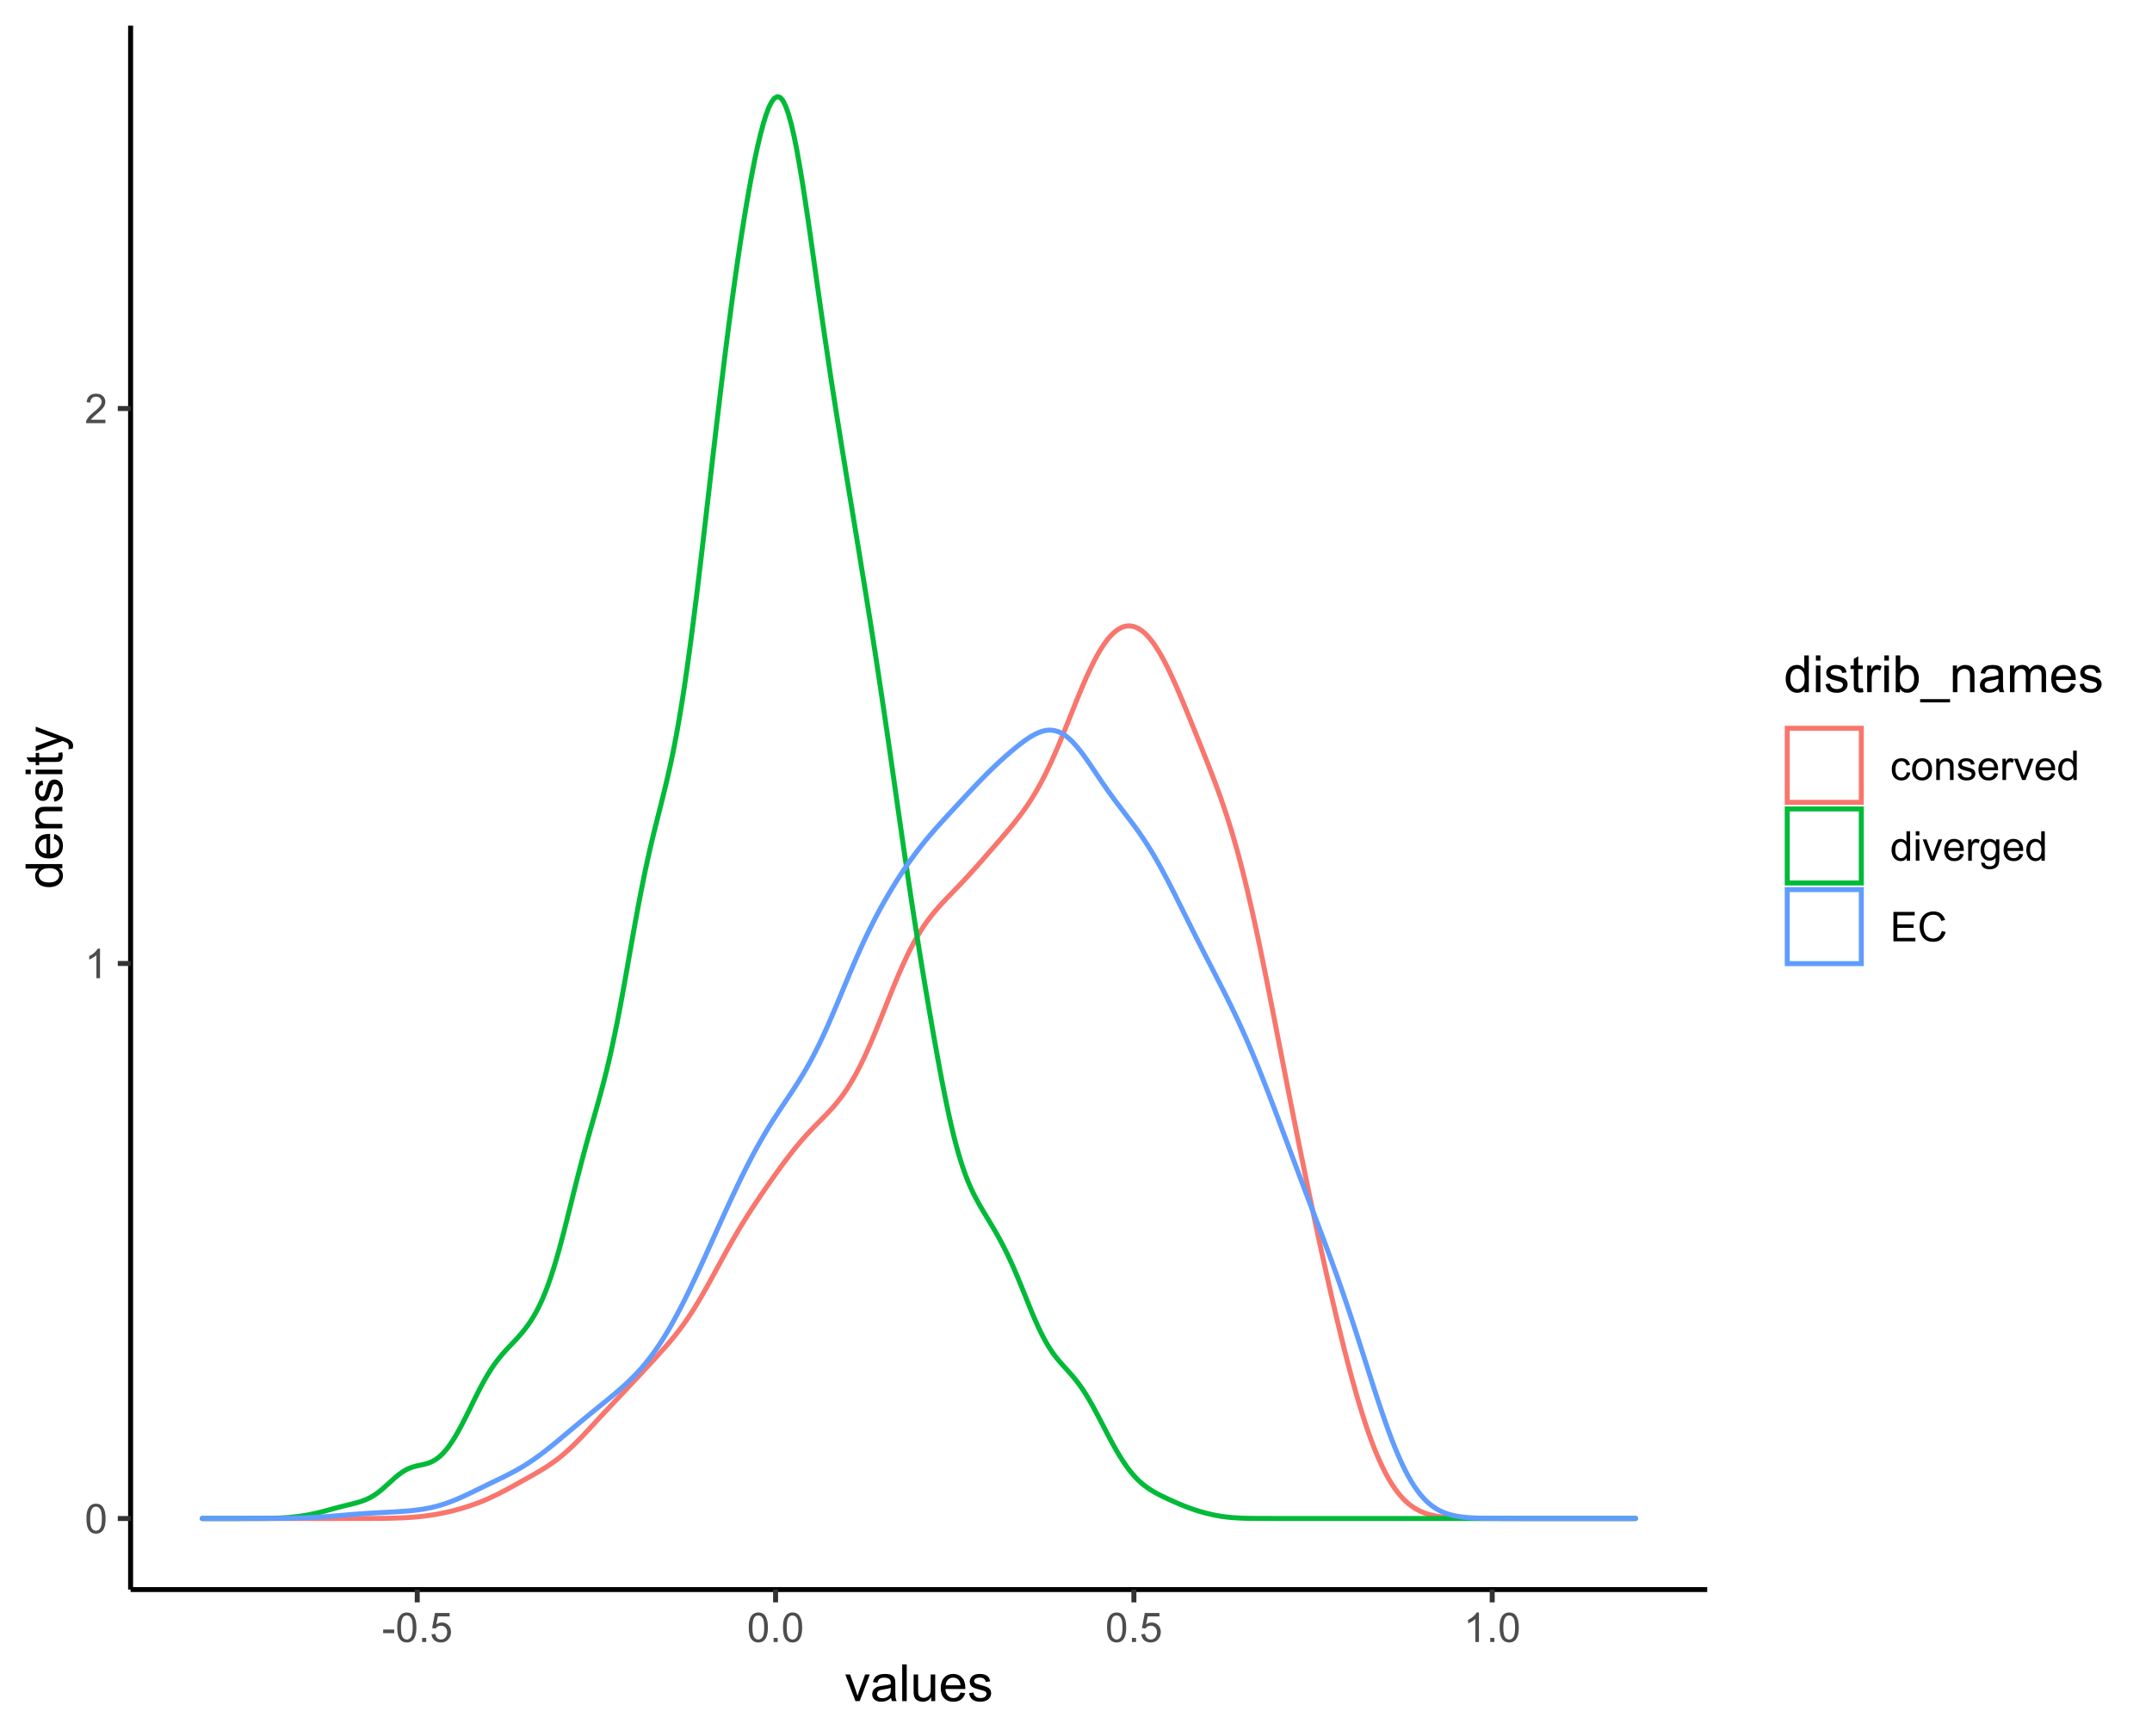 <?xml version="1.0" encoding="UTF-8"?>
<svg xmlns="http://www.w3.org/2000/svg" xmlns:xlink="http://www.w3.org/1999/xlink" width="461pt" height="372pt" viewBox="0 0 461 372" version="1.1">
<defs>
<g>
<symbol overflow="visible" id="glyph0-0">
<path style="stroke:none;" d="M 1.102 0 L 1.102 -5.5 L 5.5 -5.5 L 5.5 0 Z M 1.238 -0.137 L 5.363 -0.137 L 5.363 -5.363 L 1.238 -5.363 Z M 1.238 -0.137 "/>
</symbol>
<symbol overflow="visible" id="glyph0-1">
<path style="stroke:none;" d="M 0.367 -3.105 C 0.363 -3.848 0.438 -4.445 0.594 -4.902 C 0.742 -5.355 0.973 -5.707 1.277 -5.953 C 1.578 -6.199 1.957 -6.32 2.418 -6.324 C 2.754 -6.32 3.051 -6.254 3.309 -6.121 C 3.562 -5.984 3.773 -5.789 3.938 -5.531 C 4.102 -5.273 4.23 -4.961 4.328 -4.594 C 4.422 -4.227 4.469 -3.73 4.473 -3.105 C 4.469 -2.367 4.395 -1.77 4.242 -1.316 C 4.09 -0.859 3.863 -0.508 3.562 -0.262 C 3.258 -0.016 2.875 0.105 2.418 0.109 C 1.809 0.105 1.332 -0.109 0.988 -0.547 C 0.57 -1.066 0.363 -1.922 0.367 -3.105 Z M 1.16 -3.105 C 1.16 -2.07 1.281 -1.379 1.523 -1.039 C 1.766 -0.695 2.062 -0.527 2.418 -0.527 C 2.773 -0.527 3.074 -0.699 3.316 -1.043 C 3.559 -1.387 3.68 -2.074 3.68 -3.105 C 3.68 -4.145 3.559 -4.832 3.316 -5.172 C 3.074 -5.512 2.77 -5.684 2.41 -5.684 C 2.051 -5.684 1.77 -5.531 1.559 -5.234 C 1.293 -4.844 1.16 -4.137 1.16 -3.105 Z M 1.16 -3.105 "/>
</symbol>
<symbol overflow="visible" id="glyph0-2">
<path style="stroke:none;" d="M 3.277 0 L 2.504 0 L 2.504 -4.93 C 2.316 -4.75 2.074 -4.574 1.773 -4.395 C 1.469 -4.215 1.195 -4.082 0.957 -3.996 L 0.957 -4.742 C 1.387 -4.941 1.766 -5.188 2.09 -5.48 C 2.414 -5.77 2.645 -6.051 2.781 -6.324 L 3.277 -6.324 Z M 3.277 0 "/>
</symbol>
<symbol overflow="visible" id="glyph0-3">
<path style="stroke:none;" d="M 4.43 -0.742 L 4.43 0 L 0.266 0 C 0.258 -0.188 0.289 -0.367 0.355 -0.539 C 0.461 -0.82 0.629 -1.098 0.863 -1.375 C 1.094 -1.648 1.434 -1.965 1.879 -2.328 C 2.562 -2.887 3.023 -3.332 3.266 -3.664 C 3.5 -3.988 3.621 -4.301 3.625 -4.594 C 3.621 -4.898 3.512 -5.156 3.297 -5.367 C 3.074 -5.578 2.789 -5.684 2.441 -5.684 C 2.066 -5.684 1.77 -5.57 1.547 -5.348 C 1.32 -5.125 1.207 -4.816 1.207 -4.422 L 0.414 -4.504 C 0.465 -5.094 0.668 -5.543 1.027 -5.855 C 1.379 -6.164 1.855 -6.32 2.457 -6.324 C 3.059 -6.32 3.539 -6.152 3.891 -5.82 C 4.242 -5.484 4.418 -5.07 4.422 -4.578 C 4.418 -4.32 4.367 -4.074 4.266 -3.832 C 4.164 -3.59 3.992 -3.332 3.754 -3.062 C 3.512 -2.793 3.113 -2.426 2.562 -1.957 C 2.094 -1.566 1.797 -1.301 1.664 -1.16 C 1.531 -1.02 1.422 -0.879 1.34 -0.742 Z M 4.43 -0.742 "/>
</symbol>
<symbol overflow="visible" id="glyph0-4">
<path style="stroke:none;" d="M 0.281 -1.891 L 0.281 -2.668 L 2.656 -2.668 L 2.656 -1.891 Z M 0.281 -1.891 "/>
</symbol>
<symbol overflow="visible" id="glyph0-5">
<path style="stroke:none;" d="M 0.801 0 L 0.801 -0.883 L 1.68 -0.883 L 1.68 0 Z M 0.801 0 "/>
</symbol>
<symbol overflow="visible" id="glyph0-6">
<path style="stroke:none;" d="M 0.367 -1.648 L 1.176 -1.719 C 1.234 -1.32 1.375 -1.023 1.594 -0.824 C 1.812 -0.625 2.078 -0.527 2.391 -0.527 C 2.762 -0.527 3.074 -0.668 3.336 -0.949 C 3.59 -1.23 3.719 -1.602 3.723 -2.066 C 3.719 -2.504 3.594 -2.852 3.348 -3.109 C 3.098 -3.363 2.773 -3.492 2.375 -3.492 C 2.125 -3.492 1.902 -3.434 1.703 -3.32 C 1.5 -3.207 1.344 -3.062 1.23 -2.883 L 0.504 -2.977 L 1.113 -6.215 L 4.246 -6.215 L 4.246 -5.473 L 1.73 -5.473 L 1.391 -3.781 C 1.766 -4.039 2.164 -4.172 2.582 -4.176 C 3.129 -4.172 3.594 -3.98 3.973 -3.605 C 4.352 -3.223 4.539 -2.734 4.543 -2.137 C 4.539 -1.562 4.375 -1.07 4.043 -0.656 C 3.637 -0.148 3.086 0.105 2.391 0.109 C 1.816 0.105 1.348 -0.051 0.984 -0.371 C 0.621 -0.691 0.414 -1.117 0.367 -1.648 Z M 0.367 -1.648 "/>
</symbol>
<symbol overflow="visible" id="glyph0-7">
<path style="stroke:none;" d="M 3.559 -1.672 L 4.32 -1.574 C 4.234 -1.047 4.023 -0.637 3.68 -0.34 C 3.336 -0.047 2.914 0.098 2.418 0.102 C 1.793 0.098 1.293 -0.102 0.914 -0.508 C 0.531 -0.914 0.34 -1.5 0.344 -2.266 C 0.34 -2.754 0.422 -3.184 0.586 -3.559 C 0.75 -3.926 0.996 -4.203 1.332 -4.391 C 1.664 -4.57 2.027 -4.664 2.422 -4.668 C 2.914 -4.664 3.32 -4.539 3.641 -4.289 C 3.953 -4.039 4.156 -3.684 4.246 -3.223 L 3.492 -3.105 C 3.422 -3.41 3.293 -3.641 3.113 -3.797 C 2.926 -3.953 2.707 -4.031 2.453 -4.031 C 2.062 -4.031 1.746 -3.891 1.504 -3.609 C 1.258 -3.328 1.137 -2.887 1.141 -2.285 C 1.137 -1.672 1.254 -1.227 1.492 -0.949 C 1.723 -0.668 2.027 -0.527 2.41 -0.531 C 2.711 -0.527 2.965 -0.621 3.172 -0.809 C 3.371 -0.996 3.5 -1.281 3.559 -1.672 Z M 3.559 -1.672 "/>
</symbol>
<symbol overflow="visible" id="glyph0-8">
<path style="stroke:none;" d="M 0.293 -2.281 C 0.293 -3.125 0.527 -3.754 0.996 -4.16 C 1.387 -4.496 1.863 -4.664 2.434 -4.668 C 3.059 -4.664 3.57 -4.457 3.969 -4.051 C 4.363 -3.637 4.562 -3.07 4.566 -2.348 C 4.562 -1.758 4.477 -1.297 4.301 -0.961 C 4.125 -0.625 3.867 -0.363 3.535 -0.176 C 3.195 0.008 2.828 0.098 2.434 0.102 C 1.789 0.098 1.273 -0.102 0.883 -0.512 C 0.488 -0.918 0.293 -1.508 0.293 -2.281 Z M 1.086 -2.281 C 1.082 -1.695 1.211 -1.258 1.469 -0.969 C 1.723 -0.672 2.043 -0.527 2.434 -0.531 C 2.812 -0.527 3.133 -0.672 3.391 -0.969 C 3.645 -1.258 3.773 -1.707 3.773 -2.309 C 3.773 -2.871 3.645 -3.297 3.387 -3.59 C 3.129 -3.879 2.809 -4.023 2.434 -4.027 C 2.043 -4.023 1.723 -3.879 1.469 -3.594 C 1.211 -3.301 1.082 -2.863 1.086 -2.281 Z M 1.086 -2.281 "/>
</symbol>
<symbol overflow="visible" id="glyph0-9">
<path style="stroke:none;" d="M 0.578 0 L 0.578 -4.562 L 1.277 -4.562 L 1.277 -3.914 C 1.609 -4.414 2.09 -4.664 2.727 -4.668 C 3 -4.664 3.254 -4.613 3.484 -4.52 C 3.715 -4.418 3.887 -4.289 4.004 -4.129 C 4.113 -3.969 4.195 -3.777 4.246 -3.559 C 4.273 -3.41 4.289 -3.16 4.289 -2.805 L 4.289 0 L 3.516 0 L 3.516 -2.777 C 3.516 -3.09 3.484 -3.324 3.426 -3.484 C 3.363 -3.637 3.258 -3.762 3.105 -3.855 C 2.949 -3.949 2.77 -3.996 2.566 -3.996 C 2.234 -3.996 1.949 -3.891 1.711 -3.68 C 1.469 -3.469 1.348 -3.07 1.352 -2.492 L 1.352 0 Z M 0.578 0 "/>
</symbol>
<symbol overflow="visible" id="glyph0-10">
<path style="stroke:none;" d="M 0.27 -1.363 L 1.035 -1.484 C 1.078 -1.172 1.199 -0.938 1.395 -0.777 C 1.59 -0.609 1.863 -0.527 2.219 -0.531 C 2.57 -0.527 2.832 -0.602 3.008 -0.75 C 3.176 -0.895 3.262 -1.062 3.266 -1.258 C 3.262 -1.43 3.188 -1.566 3.039 -1.672 C 2.93 -1.734 2.664 -1.824 2.246 -1.934 C 1.676 -2.074 1.285 -2.195 1.066 -2.305 C 0.848 -2.406 0.68 -2.551 0.566 -2.738 C 0.453 -2.918 0.398 -3.125 0.398 -3.352 C 0.398 -3.555 0.445 -3.742 0.539 -3.914 C 0.633 -4.086 0.758 -4.23 0.918 -4.348 C 1.039 -4.434 1.203 -4.508 1.41 -4.574 C 1.617 -4.633 1.84 -4.664 2.078 -4.668 C 2.434 -4.664 2.75 -4.613 3.023 -4.512 C 3.293 -4.406 3.492 -4.266 3.621 -4.09 C 3.75 -3.914 3.84 -3.68 3.891 -3.387 L 3.133 -3.281 C 3.098 -3.516 2.996 -3.699 2.832 -3.832 C 2.664 -3.965 2.434 -4.031 2.137 -4.031 C 1.777 -4.031 1.523 -3.973 1.375 -3.855 C 1.223 -3.738 1.148 -3.598 1.148 -3.441 C 1.148 -3.34 1.18 -3.25 1.242 -3.172 C 1.305 -3.086 1.402 -3.02 1.539 -2.965 C 1.613 -2.934 1.84 -2.867 2.223 -2.766 C 2.766 -2.617 3.148 -2.496 3.367 -2.406 C 3.582 -2.312 3.75 -2.176 3.875 -2 C 3.996 -1.82 4.059 -1.602 4.062 -1.34 C 4.059 -1.078 3.984 -0.836 3.836 -0.609 C 3.684 -0.383 3.465 -0.207 3.184 -0.082 C 2.895 0.039 2.574 0.098 2.223 0.102 C 1.625 0.098 1.172 -0.02 0.863 -0.266 C 0.551 -0.508 0.355 -0.875 0.27 -1.363 Z M 0.27 -1.363 "/>
</symbol>
<symbol overflow="visible" id="glyph0-11">
<path style="stroke:none;" d="M 3.703 -1.469 L 4.504 -1.371 C 4.375 -0.902 4.141 -0.539 3.801 -0.285 C 3.461 -0.027 3.027 0.098 2.496 0.102 C 1.828 0.098 1.297 -0.102 0.906 -0.512 C 0.512 -0.918 0.316 -1.496 0.32 -2.242 C 0.316 -3.008 0.516 -3.605 0.914 -4.031 C 1.309 -4.453 1.82 -4.664 2.453 -4.668 C 3.059 -4.664 3.555 -4.457 3.945 -4.043 C 4.328 -3.629 4.523 -3.043 4.527 -2.289 C 4.523 -2.242 4.523 -2.176 4.523 -2.086 L 1.121 -2.086 C 1.145 -1.582 1.289 -1.195 1.547 -0.93 C 1.801 -0.66 2.117 -0.527 2.5 -0.531 C 2.781 -0.527 3.023 -0.602 3.227 -0.754 C 3.426 -0.902 3.586 -1.141 3.703 -1.469 Z M 1.164 -2.719 L 3.711 -2.719 C 3.672 -3.102 3.578 -3.387 3.422 -3.582 C 3.172 -3.879 2.852 -4.031 2.461 -4.031 C 2.105 -4.031 1.805 -3.91 1.566 -3.672 C 1.32 -3.434 1.188 -3.117 1.164 -2.719 Z M 1.164 -2.719 "/>
</symbol>
<symbol overflow="visible" id="glyph0-12">
<path style="stroke:none;" d="M 0.57 0 L 0.57 -4.562 L 1.266 -4.562 L 1.266 -3.871 C 1.445 -4.191 1.609 -4.406 1.758 -4.512 C 1.906 -4.613 2.07 -4.664 2.258 -4.668 C 2.516 -4.664 2.781 -4.582 3.051 -4.418 L 2.785 -3.699 C 2.59 -3.809 2.402 -3.867 2.219 -3.867 C 2.047 -3.867 1.895 -3.816 1.762 -3.715 C 1.625 -3.613 1.527 -3.473 1.473 -3.293 C 1.383 -3.016 1.34 -2.715 1.344 -2.391 L 1.344 0 Z M 0.57 0 "/>
</symbol>
<symbol overflow="visible" id="glyph0-13">
<path style="stroke:none;" d="M 1.848 0 L 0.113 -4.562 L 0.93 -4.562 L 1.906 -1.832 C 2.008 -1.531 2.105 -1.223 2.199 -0.91 C 2.266 -1.148 2.363 -1.438 2.488 -1.777 L 3.504 -4.562 L 4.297 -4.562 L 2.57 0 Z M 1.848 0 "/>
</symbol>
<symbol overflow="visible" id="glyph0-14">
<path style="stroke:none;" d="M 3.539 0 L 3.539 -0.574 C 3.25 -0.125 2.824 0.098 2.266 0.102 C 1.898 0.098 1.562 0 1.262 -0.199 C 0.953 -0.398 0.719 -0.676 0.551 -1.039 C 0.383 -1.395 0.297 -1.809 0.301 -2.277 C 0.297 -2.73 0.375 -3.145 0.527 -3.516 C 0.68 -3.887 0.906 -4.172 1.211 -4.371 C 1.512 -4.566 1.852 -4.664 2.23 -4.668 C 2.5 -4.664 2.746 -4.605 2.965 -4.492 C 3.18 -4.375 3.352 -4.223 3.488 -4.039 L 3.488 -6.301 L 4.258 -6.301 L 4.258 0 Z M 1.094 -2.277 C 1.09 -1.691 1.215 -1.254 1.465 -0.965 C 1.711 -0.672 2 -0.527 2.336 -0.531 C 2.672 -0.527 2.961 -0.664 3.199 -0.945 C 3.434 -1.219 3.551 -1.641 3.555 -2.211 C 3.551 -2.832 3.43 -3.293 3.191 -3.586 C 2.949 -3.879 2.652 -4.023 2.305 -4.027 C 1.957 -4.023 1.672 -3.883 1.441 -3.605 C 1.207 -3.32 1.09 -2.879 1.094 -2.277 Z M 1.094 -2.277 "/>
</symbol>
<symbol overflow="visible" id="glyph0-15">
<path style="stroke:none;" d="M 0.586 -5.41 L 0.586 -6.301 L 1.359 -6.301 L 1.359 -5.41 Z M 0.586 0 L 0.586 -4.562 L 1.359 -4.562 L 1.359 0 Z M 0.586 0 "/>
</symbol>
<symbol overflow="visible" id="glyph0-16">
<path style="stroke:none;" d="M 0.438 0.379 L 1.191 0.488 C 1.219 0.719 1.309 0.891 1.453 0.996 C 1.645 1.137 1.906 1.207 2.238 1.211 C 2.598 1.207 2.871 1.137 3.066 0.996 C 3.258 0.852 3.391 0.648 3.465 0.395 C 3.5 0.234 3.52 -0.094 3.52 -0.598 C 3.18 -0.199 2.758 0 2.258 0 C 1.625 0 1.141 -0.227 0.801 -0.68 C 0.453 -1.133 0.281 -1.676 0.285 -2.309 C 0.281 -2.742 0.359 -3.141 0.52 -3.512 C 0.676 -3.879 0.906 -4.164 1.207 -4.367 C 1.504 -4.562 1.855 -4.664 2.262 -4.668 C 2.797 -4.664 3.238 -4.445 3.594 -4.012 L 3.594 -4.562 L 4.305 -4.562 L 4.305 -0.617 C 4.301 0.094 4.227 0.594 4.086 0.891 C 3.938 1.188 3.711 1.422 3.398 1.594 C 3.086 1.766 2.699 1.852 2.242 1.852 C 1.695 1.852 1.254 1.727 0.922 1.484 C 0.586 1.234 0.426 0.867 0.438 0.379 Z M 1.078 -2.363 C 1.078 -1.762 1.195 -1.324 1.434 -1.051 C 1.672 -0.773 1.969 -0.637 2.328 -0.641 C 2.68 -0.637 2.98 -0.773 3.223 -1.051 C 3.461 -1.32 3.578 -1.75 3.582 -2.336 C 3.578 -2.895 3.457 -3.316 3.211 -3.602 C 2.961 -3.883 2.66 -4.023 2.316 -4.027 C 1.969 -4.023 1.676 -3.883 1.438 -3.605 C 1.195 -3.324 1.078 -2.91 1.078 -2.363 Z M 1.078 -2.363 "/>
</symbol>
<symbol overflow="visible" id="glyph0-17">
<path style="stroke:none;" d="M 0.695 0 L 0.695 -6.301 L 5.25 -6.301 L 5.25 -5.555 L 1.531 -5.555 L 1.531 -3.625 L 5.016 -3.625 L 5.016 -2.887 L 1.531 -2.887 L 1.531 -0.742 L 5.398 -0.742 L 5.398 0 Z M 0.695 0 "/>
</symbol>
<symbol overflow="visible" id="glyph0-18">
<path style="stroke:none;" d="M 5.172 -2.207 L 6.008 -2 C 5.828 -1.312 5.516 -0.789 5.062 -0.43 C 4.609 -0.07 4.055 0.105 3.398 0.109 C 2.719 0.105 2.164 -0.031 1.742 -0.305 C 1.312 -0.582 0.988 -0.98 0.77 -1.508 C 0.543 -2.027 0.434 -2.59 0.438 -3.195 C 0.434 -3.848 0.559 -4.422 0.812 -4.91 C 1.062 -5.398 1.418 -5.77 1.883 -6.023 C 2.344 -6.277 2.855 -6.402 3.41 -6.406 C 4.039 -6.402 4.566 -6.242 5 -5.926 C 5.426 -5.602 5.727 -5.152 5.898 -4.57 L 5.078 -4.379 C 4.93 -4.832 4.719 -5.168 4.441 -5.379 C 4.164 -5.59 3.812 -5.695 3.395 -5.695 C 2.906 -5.695 2.504 -5.578 2.18 -5.344 C 1.852 -5.109 1.621 -4.797 1.492 -4.41 C 1.359 -4.016 1.293 -3.613 1.297 -3.203 C 1.293 -2.664 1.371 -2.195 1.531 -1.797 C 1.684 -1.395 1.926 -1.098 2.258 -0.902 C 2.586 -0.703 2.945 -0.602 3.332 -0.605 C 3.797 -0.602 4.191 -0.738 4.516 -1.008 C 4.836 -1.277 5.055 -1.676 5.172 -2.207 Z M 5.172 -2.207 "/>
</symbol>
<symbol overflow="visible" id="glyph1-0">
<path style="stroke:none;" d="M 1.375 0 L 1.375 -6.875 L 6.875 -6.875 L 6.875 0 Z M 1.547 -0.172 L 6.703 -0.172 L 6.703 -6.703 L 1.547 -6.703 Z M 1.547 -0.172 "/>
</symbol>
<symbol overflow="visible" id="glyph1-1">
<path style="stroke:none;" d="M 2.309 0 L 0.141 -5.703 L 1.16 -5.703 L 2.383 -2.289 C 2.512 -1.918 2.633 -1.535 2.75 -1.141 C 2.832 -1.438 2.953 -1.797 3.109 -2.223 L 4.379 -5.703 L 5.371 -5.703 L 3.211 0 Z M 2.309 0 "/>
</symbol>
<symbol overflow="visible" id="glyph1-2">
<path style="stroke:none;" d="M 4.445 -0.703 C 4.086 -0.398 3.742 -0.184 3.414 -0.059 C 3.082 0.066 2.727 0.129 2.348 0.129 C 1.719 0.129 1.238 -0.023 0.902 -0.328 C 0.566 -0.633 0.398 -1.023 0.398 -1.504 C 0.398 -1.781 0.461 -2.035 0.586 -2.27 C 0.711 -2.496 0.875 -2.684 1.086 -2.824 C 1.289 -2.965 1.523 -3.07 1.781 -3.141 C 1.969 -3.191 2.254 -3.238 2.641 -3.289 C 3.418 -3.375 3.992 -3.488 4.367 -3.621 C 4.367 -3.754 4.371 -3.836 4.371 -3.871 C 4.371 -4.266 4.277 -4.543 4.098 -4.703 C 3.848 -4.918 3.48 -5.027 2.996 -5.031 C 2.539 -5.027 2.203 -4.949 1.988 -4.793 C 1.77 -4.633 1.609 -4.352 1.508 -3.949 L 0.562 -4.078 C 0.648 -4.48 0.789 -4.805 0.988 -5.055 C 1.184 -5.301 1.469 -5.492 1.844 -5.629 C 2.215 -5.762 2.645 -5.828 3.137 -5.832 C 3.621 -5.828 4.02 -5.773 4.324 -5.66 C 4.629 -5.543 4.852 -5.398 4.996 -5.227 C 5.137 -5.055 5.238 -4.836 5.297 -4.57 C 5.328 -4.406 5.344 -4.109 5.344 -3.68 L 5.344 -2.391 C 5.344 -1.492 5.363 -0.922 5.406 -0.684 C 5.445 -0.445 5.527 -0.219 5.648 0 L 4.641 0 C 4.539 -0.199 4.473 -0.434 4.445 -0.703 Z M 4.367 -2.863 C 4.012 -2.719 3.488 -2.598 2.789 -2.496 C 2.391 -2.438 2.105 -2.371 1.941 -2.301 C 1.773 -2.227 1.648 -2.121 1.562 -1.988 C 1.473 -1.848 1.43 -1.695 1.43 -1.531 C 1.43 -1.27 1.527 -1.055 1.723 -0.887 C 1.918 -0.711 2.203 -0.625 2.578 -0.629 C 2.949 -0.625 3.277 -0.707 3.57 -0.871 C 3.859 -1.031 4.074 -1.254 4.211 -1.543 C 4.312 -1.754 4.363 -2.078 4.367 -2.508 Z M 4.367 -2.863 "/>
</symbol>
<symbol overflow="visible" id="glyph1-3">
<path style="stroke:none;" d="M 0.703 0 L 0.703 -7.875 L 1.672 -7.875 L 1.672 0 Z M 0.703 0 "/>
</symbol>
<symbol overflow="visible" id="glyph1-4">
<path style="stroke:none;" d="M 4.465 0 L 4.465 -0.836 C 4.02 -0.191 3.414 0.129 2.652 0.129 C 2.312 0.129 2 0.066 1.711 -0.062 C 1.418 -0.191 1.199 -0.355 1.059 -0.551 C 0.914 -0.746 0.816 -0.984 0.762 -1.266 C 0.723 -1.453 0.703 -1.754 0.703 -2.172 L 0.703 -5.703 L 1.672 -5.703 L 1.672 -2.539 C 1.668 -2.031 1.688 -1.691 1.73 -1.52 C 1.785 -1.262 1.914 -1.062 2.113 -0.922 C 2.309 -0.773 2.555 -0.703 2.848 -0.703 C 3.137 -0.703 3.406 -0.777 3.66 -0.926 C 3.914 -1.074 4.094 -1.273 4.199 -1.531 C 4.305 -1.785 4.359 -2.16 4.359 -2.648 L 4.359 -5.703 L 5.328 -5.703 L 5.328 0 Z M 4.465 0 "/>
</symbol>
<symbol overflow="visible" id="glyph1-5">
<path style="stroke:none;" d="M 4.629 -1.836 L 5.629 -1.715 C 5.469 -1.125 5.176 -0.672 4.75 -0.352 C 4.324 -0.031 3.781 0.129 3.121 0.129 C 2.281 0.129 1.617 -0.125 1.133 -0.641 C 0.641 -1.152 0.398 -1.875 0.402 -2.805 C 0.398 -3.762 0.645 -4.504 1.145 -5.035 C 1.637 -5.562 2.277 -5.828 3.066 -5.832 C 3.824 -5.828 4.449 -5.57 4.934 -5.051 C 5.418 -4.531 5.66 -3.801 5.66 -2.863 C 5.66 -2.805 5.656 -2.719 5.656 -2.605 L 1.402 -2.605 C 1.434 -1.977 1.613 -1.496 1.934 -1.164 C 2.25 -0.828 2.645 -0.66 3.125 -0.664 C 3.477 -0.66 3.781 -0.754 4.031 -0.945 C 4.281 -1.129 4.48 -1.426 4.629 -1.836 Z M 1.457 -3.398 L 4.641 -3.398 C 4.598 -3.879 4.473 -4.238 4.273 -4.48 C 3.961 -4.852 3.562 -5.039 3.078 -5.039 C 2.629 -5.039 2.258 -4.891 1.957 -4.594 C 1.652 -4.297 1.484 -3.898 1.457 -3.398 Z M 1.457 -3.398 "/>
</symbol>
<symbol overflow="visible" id="glyph1-6">
<path style="stroke:none;" d="M 0.34 -1.703 L 1.293 -1.852 C 1.344 -1.469 1.492 -1.172 1.742 -0.969 C 1.984 -0.762 2.328 -0.66 2.773 -0.664 C 3.211 -0.66 3.539 -0.75 3.758 -0.934 C 3.969 -1.113 4.078 -1.328 4.082 -1.574 C 4.078 -1.789 3.984 -1.961 3.797 -2.09 C 3.664 -2.172 3.332 -2.281 2.809 -2.418 C 2.098 -2.594 1.605 -2.75 1.332 -2.883 C 1.055 -3.012 0.848 -3.191 0.711 -3.422 C 0.566 -3.652 0.496 -3.906 0.5 -4.188 C 0.496 -4.441 0.555 -4.676 0.672 -4.895 C 0.785 -5.105 0.945 -5.289 1.148 -5.438 C 1.297 -5.547 1.5 -5.637 1.762 -5.715 C 2.02 -5.789 2.301 -5.828 2.602 -5.832 C 3.047 -5.828 3.438 -5.766 3.777 -5.637 C 4.113 -5.508 4.363 -5.332 4.527 -5.113 C 4.688 -4.891 4.797 -4.598 4.859 -4.234 L 3.914 -4.102 C 3.871 -4.395 3.746 -4.621 3.543 -4.789 C 3.336 -4.953 3.043 -5.039 2.668 -5.039 C 2.223 -5.039 1.906 -4.965 1.719 -4.816 C 1.523 -4.668 1.43 -4.496 1.434 -4.301 C 1.43 -4.176 1.469 -4.062 1.551 -3.965 C 1.629 -3.859 1.754 -3.773 1.922 -3.707 C 2.016 -3.668 2.301 -3.586 2.777 -3.461 C 3.461 -3.273 3.938 -3.121 4.207 -3.008 C 4.477 -2.891 4.688 -2.723 4.844 -2.504 C 4.996 -2.277 5.074 -2.004 5.074 -1.676 C 5.074 -1.352 4.98 -1.047 4.793 -0.766 C 4.605 -0.48 4.332 -0.262 3.98 -0.105 C 3.621 0.051 3.223 0.129 2.777 0.129 C 2.035 0.129 1.469 -0.023 1.082 -0.332 C 0.691 -0.641 0.445 -1.098 0.34 -1.703 Z M 0.34 -1.703 "/>
</symbol>
<symbol overflow="visible" id="glyph1-7">
<path style="stroke:none;" d="M 4.426 0 L 4.426 -0.719 C 4.059 -0.152 3.527 0.129 2.832 0.129 C 2.371 0.129 1.953 0.004 1.574 -0.246 C 1.191 -0.496 0.895 -0.844 0.688 -1.297 C 0.477 -1.742 0.375 -2.262 0.375 -2.848 C 0.375 -3.414 0.469 -3.93 0.66 -4.395 C 0.848 -4.859 1.133 -5.215 1.516 -5.461 C 1.895 -5.707 2.32 -5.828 2.789 -5.832 C 3.133 -5.828 3.438 -5.758 3.707 -5.613 C 3.973 -5.469 4.191 -5.277 4.359 -5.047 L 4.359 -7.875 L 5.324 -7.875 L 5.324 0 Z M 1.371 -2.848 C 1.371 -2.113 1.523 -1.566 1.832 -1.207 C 2.137 -0.844 2.5 -0.66 2.922 -0.664 C 3.34 -0.66 3.699 -0.836 3.996 -1.184 C 4.293 -1.527 4.441 -2.055 4.441 -2.766 C 4.441 -3.547 4.289 -4.117 3.988 -4.484 C 3.688 -4.844 3.316 -5.027 2.879 -5.031 C 2.445 -5.027 2.086 -4.852 1.801 -4.504 C 1.512 -4.152 1.371 -3.602 1.371 -2.848 Z M 1.371 -2.848 "/>
</symbol>
<symbol overflow="visible" id="glyph1-8">
<path style="stroke:none;" d="M 0.73 -6.762 L 0.73 -7.875 L 1.695 -7.875 L 1.695 -6.762 Z M 0.73 0 L 0.73 -5.703 L 1.695 -5.703 L 1.695 0 Z M 0.73 0 "/>
</symbol>
<symbol overflow="visible" id="glyph1-9">
<path style="stroke:none;" d="M 2.836 -0.863 L 2.977 -0.012 C 2.703 0.043 2.457 0.07 2.246 0.074 C 1.891 0.07 1.621 0.02 1.43 -0.09 C 1.234 -0.199 1.098 -0.348 1.02 -0.527 C 0.941 -0.707 0.902 -1.086 0.902 -1.672 L 0.902 -4.953 L 0.195 -4.953 L 0.195 -5.703 L 0.902 -5.703 L 0.902 -7.117 L 1.863 -7.695 L 1.863 -5.703 L 2.836 -5.703 L 2.836 -4.953 L 1.863 -4.953 L 1.863 -1.617 C 1.863 -1.34 1.879 -1.16 1.914 -1.086 C 1.945 -1.004 2 -0.941 2.078 -0.898 C 2.152 -0.848 2.262 -0.824 2.41 -0.828 C 2.516 -0.824 2.66 -0.836 2.836 -0.863 Z M 2.836 -0.863 "/>
</symbol>
<symbol overflow="visible" id="glyph1-10">
<path style="stroke:none;" d="M 0.715 0 L 0.715 -5.703 L 1.586 -5.703 L 1.586 -4.84 C 1.805 -5.242 2.008 -5.508 2.199 -5.637 C 2.383 -5.766 2.59 -5.828 2.82 -5.832 C 3.141 -5.828 3.473 -5.727 3.812 -5.523 L 3.48 -4.625 C 3.242 -4.762 3.004 -4.832 2.773 -4.836 C 2.555 -4.832 2.363 -4.77 2.199 -4.645 C 2.027 -4.516 1.91 -4.34 1.844 -4.113 C 1.73 -3.77 1.676 -3.391 1.68 -2.984 L 1.68 0 Z M 0.715 0 "/>
</symbol>
<symbol overflow="visible" id="glyph1-11">
<path style="stroke:none;" d="M 1.617 0 L 0.719 0 L 0.719 -7.875 L 1.688 -7.875 L 1.688 -5.066 C 2.094 -5.574 2.613 -5.828 3.25 -5.832 C 3.598 -5.828 3.93 -5.758 4.246 -5.621 C 4.555 -5.477 4.812 -5.277 5.02 -5.023 C 5.219 -4.766 5.379 -4.457 5.496 -4.098 C 5.609 -3.73 5.664 -3.344 5.668 -2.938 C 5.664 -1.957 5.422 -1.203 4.941 -0.672 C 4.453 -0.137 3.875 0.129 3.203 0.129 C 2.527 0.129 2 -0.152 1.617 -0.715 Z M 1.605 -2.895 C 1.605 -2.207 1.699 -1.711 1.887 -1.414 C 2.191 -0.91 2.602 -0.66 3.121 -0.664 C 3.539 -0.66 3.902 -0.844 4.215 -1.215 C 4.52 -1.578 4.676 -2.129 4.68 -2.859 C 4.676 -3.602 4.527 -4.148 4.234 -4.508 C 3.938 -4.859 3.582 -5.039 3.164 -5.039 C 2.742 -5.039 2.375 -4.855 2.066 -4.488 C 1.758 -4.121 1.605 -3.59 1.605 -2.895 Z M 1.605 -2.895 "/>
</symbol>
<symbol overflow="visible" id="glyph1-12">
<path style="stroke:none;" d="M -0.168 2.188 L -0.168 1.488 L 6.242 1.488 L 6.242 2.188 Z M -0.168 2.188 "/>
</symbol>
<symbol overflow="visible" id="glyph1-13">
<path style="stroke:none;" d="M 0.727 0 L 0.727 -5.703 L 1.594 -5.703 L 1.594 -4.895 C 2.012 -5.516 2.617 -5.828 3.41 -5.832 C 3.754 -5.828 4.066 -5.766 4.355 -5.645 C 4.641 -5.52 4.859 -5.359 5.004 -5.16 C 5.145 -4.957 5.242 -4.719 5.305 -4.445 C 5.336 -4.266 5.355 -3.953 5.359 -3.508 L 5.359 0 L 4.395 0 L 4.395 -3.469 C 4.395 -3.863 4.355 -4.156 4.281 -4.352 C 4.203 -4.543 4.07 -4.699 3.879 -4.82 C 3.688 -4.934 3.461 -4.992 3.207 -4.996 C 2.793 -4.992 2.438 -4.859 2.141 -4.602 C 1.836 -4.336 1.688 -3.844 1.691 -3.117 L 1.691 0 Z M 0.727 0 "/>
</symbol>
<symbol overflow="visible" id="glyph1-14">
<path style="stroke:none;" d="M 0.727 0 L 0.727 -5.703 L 1.59 -5.703 L 1.59 -4.902 C 1.766 -5.18 2.004 -5.406 2.305 -5.578 C 2.598 -5.746 2.938 -5.828 3.32 -5.832 C 3.738 -5.828 4.086 -5.742 4.359 -5.566 C 4.629 -5.391 4.816 -5.145 4.93 -4.836 C 5.379 -5.496 5.969 -5.828 6.691 -5.832 C 7.254 -5.828 7.688 -5.672 7.996 -5.363 C 8.297 -5.047 8.449 -4.566 8.453 -3.914 L 8.453 0 L 7.492 0 L 7.492 -3.594 C 7.488 -3.977 7.457 -4.254 7.398 -4.426 C 7.332 -4.594 7.219 -4.734 7.059 -4.84 C 6.891 -4.941 6.695 -4.992 6.477 -4.996 C 6.07 -4.992 5.738 -4.859 5.477 -4.594 C 5.211 -4.328 5.078 -3.898 5.082 -3.312 L 5.082 0 L 4.113 0 L 4.113 -3.707 C 4.113 -4.133 4.031 -4.453 3.875 -4.672 C 3.715 -4.883 3.461 -4.992 3.105 -4.996 C 2.832 -4.992 2.578 -4.922 2.348 -4.781 C 2.117 -4.637 1.949 -4.426 1.848 -4.152 C 1.738 -3.875 1.688 -3.477 1.691 -2.961 L 1.691 0 Z M 0.727 0 "/>
</symbol>
<symbol overflow="visible" id="glyph2-0">
<path style="stroke:none;" d="M 0 -1.375 L -6.875 -1.375 L -6.875 -6.875 L 0 -6.875 Z M -0.172 -1.547 L -0.172 -6.703 L -6.703 -6.703 L -6.703 -1.547 Z M -0.172 -1.547 "/>
</symbol>
<symbol overflow="visible" id="glyph2-1">
<path style="stroke:none;" d="M 0 -4.426 L -0.719 -4.426 C -0.152 -4.059 0.129 -3.527 0.129 -2.832 C 0.129 -2.371 0.004 -1.953 -0.246 -1.574 C -0.496 -1.191 -0.844 -0.895 -1.297 -0.688 C -1.742 -0.477 -2.262 -0.375 -2.848 -0.375 C -3.414 -0.375 -3.93 -0.469 -4.395 -0.66 C -4.859 -0.848 -5.215 -1.133 -5.461 -1.516 C -5.707 -1.895 -5.828 -2.32 -5.832 -2.789 C -5.828 -3.133 -5.758 -3.438 -5.613 -3.707 C -5.469 -3.973 -5.277 -4.191 -5.047 -4.359 L -7.875 -4.363 L -7.875 -5.324 L 0 -5.324 Z M -2.848 -1.371 C -2.113 -1.371 -1.566 -1.523 -1.207 -1.832 C -0.844 -2.137 -0.66 -2.5 -0.664 -2.922 C -0.66 -3.34 -0.836 -3.699 -1.184 -3.996 C -1.527 -4.293 -2.055 -4.441 -2.766 -4.441 C -3.547 -4.441 -4.117 -4.289 -4.484 -3.988 C -4.844 -3.688 -5.027 -3.316 -5.031 -2.879 C -5.027 -2.445 -4.852 -2.086 -4.504 -1.801 C -4.152 -1.512 -3.602 -1.371 -2.848 -1.371 Z M -2.848 -1.371 "/>
</symbol>
<symbol overflow="visible" id="glyph2-2">
<path style="stroke:none;" d="M -1.836 -4.629 L -1.715 -5.629 C -1.125 -5.469 -0.672 -5.176 -0.352 -4.75 C -0.031 -4.324 0.129 -3.781 0.129 -3.121 C 0.129 -2.281 -0.125 -1.617 -0.641 -1.133 C -1.152 -0.641 -1.875 -0.398 -2.805 -0.402 C -3.762 -0.398 -4.504 -0.645 -5.035 -1.145 C -5.562 -1.637 -5.828 -2.277 -5.832 -3.066 C -5.828 -3.824 -5.57 -4.449 -5.051 -4.934 C -4.531 -5.418 -3.801 -5.66 -2.863 -5.66 C -2.805 -5.66 -2.719 -5.656 -2.605 -5.656 L -2.605 -1.402 C -1.977 -1.434 -1.496 -1.613 -1.164 -1.934 C -0.828 -2.25 -0.66 -2.645 -0.664 -3.125 C -0.66 -3.477 -0.754 -3.781 -0.941 -4.031 C -1.125 -4.281 -1.422 -4.48 -1.836 -4.629 Z M -3.398 -1.457 L -3.398 -4.641 C -3.879 -4.598 -4.238 -4.473 -4.48 -4.273 C -4.852 -3.961 -5.039 -3.562 -5.039 -3.078 C -5.039 -2.629 -4.891 -2.258 -4.594 -1.957 C -4.297 -1.652 -3.898 -1.484 -3.398 -1.457 Z M -3.398 -1.457 "/>
</symbol>
<symbol overflow="visible" id="glyph2-3">
<path style="stroke:none;" d="M 0 -0.727 L -5.703 -0.727 L -5.703 -1.594 L -4.895 -1.594 C -5.516 -2.012 -5.828 -2.617 -5.832 -3.41 C -5.828 -3.754 -5.766 -4.066 -5.645 -4.355 C -5.52 -4.641 -5.359 -4.859 -5.16 -5.004 C -4.957 -5.145 -4.719 -5.242 -4.445 -5.305 C -4.266 -5.336 -3.953 -5.355 -3.508 -5.359 L 0 -5.359 L 0 -4.395 L -3.469 -4.395 C -3.863 -4.395 -4.156 -4.355 -4.352 -4.281 C -4.543 -4.203 -4.699 -4.07 -4.82 -3.879 C -4.934 -3.688 -4.992 -3.461 -4.996 -3.207 C -4.992 -2.793 -4.859 -2.438 -4.602 -2.141 C -4.336 -1.836 -3.844 -1.688 -3.117 -1.691 L 0 -1.691 Z M 0 -0.727 "/>
</symbol>
<symbol overflow="visible" id="glyph2-4">
<path style="stroke:none;" d="M -1.703 -0.34 L -1.852 -1.293 C -1.469 -1.344 -1.172 -1.492 -0.969 -1.742 C -0.762 -1.984 -0.66 -2.328 -0.664 -2.773 C -0.66 -3.211 -0.75 -3.539 -0.934 -3.758 C -1.113 -3.969 -1.328 -4.078 -1.574 -4.082 C -1.789 -4.078 -1.961 -3.984 -2.09 -3.797 C -2.172 -3.664 -2.281 -3.332 -2.418 -2.809 C -2.594 -2.098 -2.75 -1.609 -2.883 -1.336 C -3.012 -1.062 -3.191 -0.852 -3.422 -0.711 C -3.652 -0.566 -3.906 -0.496 -4.188 -0.5 C -4.441 -0.496 -4.676 -0.555 -4.895 -0.672 C -5.105 -0.785 -5.289 -0.945 -5.438 -1.148 C -5.547 -1.297 -5.637 -1.5 -5.715 -1.762 C -5.789 -2.02 -5.828 -2.301 -5.832 -2.602 C -5.828 -3.047 -5.766 -3.438 -5.637 -3.777 C -5.508 -4.113 -5.332 -4.363 -5.113 -4.527 C -4.891 -4.688 -4.598 -4.797 -4.234 -4.859 L -4.102 -3.914 C -4.395 -3.871 -4.621 -3.746 -4.789 -3.543 C -4.953 -3.336 -5.039 -3.043 -5.039 -2.668 C -5.039 -2.223 -4.965 -1.906 -4.816 -1.719 C -4.668 -1.523 -4.496 -1.43 -4.301 -1.434 C -4.176 -1.43 -4.062 -1.469 -3.965 -1.551 C -3.859 -1.629 -3.773 -1.754 -3.707 -1.922 C -3.668 -2.016 -3.586 -2.301 -3.461 -2.777 C -3.273 -3.461 -3.121 -3.938 -3.008 -4.207 C -2.891 -4.477 -2.723 -4.688 -2.5 -4.844 C -2.277 -4.996 -2.004 -5.074 -1.676 -5.074 C -1.352 -5.074 -1.047 -4.98 -0.766 -4.793 C -0.48 -4.605 -0.262 -4.332 -0.105 -3.98 C 0.051 -3.621 0.129 -3.223 0.129 -2.777 C 0.129 -2.035 -0.023 -1.469 -0.332 -1.082 C -0.641 -0.691 -1.098 -0.445 -1.703 -0.34 Z M -1.703 -0.34 "/>
</symbol>
<symbol overflow="visible" id="glyph2-5">
<path style="stroke:none;" d="M -6.762 -0.73 L -7.875 -0.73 L -7.875 -1.699 L -6.762 -1.699 Z M 0 -0.73 L -5.703 -0.73 L -5.703 -1.699 L 0 -1.695 Z M 0 -0.73 "/>
</symbol>
<symbol overflow="visible" id="glyph2-6">
<path style="stroke:none;" d="M -0.863 -2.836 L -0.012 -2.977 C 0.043 -2.703 0.07 -2.457 0.074 -2.246 C 0.07 -1.891 0.02 -1.621 -0.09 -1.43 C -0.199 -1.234 -0.348 -1.098 -0.527 -1.02 C -0.707 -0.941 -1.086 -0.902 -1.672 -0.902 L -4.953 -0.902 L -4.953 -0.195 L -5.703 -0.195 L -5.703 -0.902 L -7.117 -0.902 L -7.695 -1.863 L -5.703 -1.863 L -5.703 -2.836 L -4.953 -2.836 L -4.953 -1.863 L -1.617 -1.863 C -1.34 -1.863 -1.16 -1.879 -1.082 -1.914 C -1 -1.945 -0.938 -2 -0.895 -2.078 C -0.848 -2.152 -0.824 -2.262 -0.828 -2.41 C -0.824 -2.516 -0.836 -2.66 -0.863 -2.836 Z M -0.863 -2.836 "/>
</symbol>
<symbol overflow="visible" id="glyph2-7">
<path style="stroke:none;" d="M 2.195 -0.684 L 1.289 -0.574 C 1.344 -0.785 1.371 -0.969 1.375 -1.129 C 1.371 -1.34 1.336 -1.512 1.266 -1.641 C 1.195 -1.77 1.094 -1.875 0.969 -1.961 C 0.867 -2.02 0.629 -2.117 0.246 -2.258 C 0.191 -2.27 0.113 -2.301 0.012 -2.344 L -5.703 -0.176 L -5.703 -1.219 L -2.402 -2.406 C -1.98 -2.559 -1.539 -2.695 -1.078 -2.82 C -1.523 -2.926 -1.957 -3.059 -2.379 -3.219 L -5.703 -4.438 L -5.703 -5.402 L 0.098 -3.234 C 0.719 -3 1.148 -2.816 1.391 -2.691 C 1.707 -2.516 1.941 -2.32 2.094 -2.098 C 2.238 -1.875 2.312 -1.609 2.316 -1.305 C 2.312 -1.117 2.273 -0.91 2.195 -0.684 Z M 2.195 -0.684 "/>
</symbol>
</g>
<clipPath id="clip1">
  <path d="M 27.977 5.48 L 365.719 5.48 L 365.719 340.562 L 27.977 340.562 Z M 27.977 5.48 "/>
</clipPath>
</defs>
<g id="surface11">
<rect x="0" y="0" width="461" height="372" style="fill:rgb(100%,100%,100%);fill-opacity:1;stroke:none;"/>
<rect x="0" y="0" width="461" height="372" style="fill:rgb(100%,100%,100%);fill-opacity:1;stroke:none;"/>
<path style="fill:none;stroke-width:1.067;stroke-linecap:round;stroke-linejoin:round;stroke:rgb(100%,100%,100%);stroke-opacity:1;stroke-miterlimit:10;" d="M 0 372 L 461 372 L 461 0 L 0 0 Z M 0 372 "/>
<g clip-path="url(#clip1)" clip-rule="nonzero">
<path style=" stroke:none;fill-rule:nonzero;fill:rgb(100%,100%,100%);fill-opacity:1;" d="M 27.977 340.562 L 365.719 340.562 L 365.719 5.48 L 27.977 5.48 Z M 27.977 340.562 "/>
</g>
<path style="fill:none;stroke-width:1.067;stroke-linecap:round;stroke-linejoin:round;stroke:rgb(97.255%,46.275%,42.745%);stroke-opacity:1;stroke-miterlimit:10;" d="M 43.328 325.332 L 73.973 325.332 L 74.574 325.328 L 77.578 325.328 L 78.176 325.324 L 78.777 325.324 L 81.184 325.309 L 81.781 325.305 L 82.383 325.297 L 84.188 325.262 L 84.785 325.246 L 85.988 325.199 L 86.59 325.172 L 87.191 325.141 L 87.793 325.105 L 88.391 325.062 L 88.992 325.012 L 89.594 324.957 L 90.195 324.895 L 90.797 324.828 L 91.395 324.75 L 91.996 324.668 L 92.598 324.578 L 93.199 324.48 L 93.801 324.375 L 94.402 324.258 L 95 324.137 L 95.602 324.012 L 96.203 323.875 L 96.805 323.73 L 97.406 323.578 L 98.004 323.418 L 98.605 323.25 L 99.207 323.074 L 99.809 322.891 L 100.41 322.699 L 101.012 322.496 L 101.609 322.285 L 102.211 322.062 L 102.812 321.832 L 103.414 321.59 L 104.016 321.34 L 104.613 321.074 L 105.215 320.801 L 105.816 320.516 L 106.418 320.227 L 107.02 319.922 L 107.621 319.613 L 108.219 319.301 L 109.422 318.652 L 110.023 318.324 L 110.625 317.992 L 111.223 317.66 L 113.629 316.316 L 114.23 315.977 L 114.828 315.629 L 115.43 315.277 L 116.031 314.918 L 116.633 314.547 L 117.234 314.164 L 117.832 313.762 L 118.434 313.348 L 119.035 312.91 L 119.637 312.453 L 120.238 311.977 L 120.84 311.473 L 121.438 310.945 L 122.039 310.398 L 122.641 309.832 L 123.242 309.246 L 123.844 308.645 L 124.445 308.027 L 125.043 307.398 L 125.645 306.762 L 126.246 306.117 L 127.449 304.82 L 128.047 304.172 L 128.648 303.523 L 129.852 302.234 L 131.055 300.953 L 131.652 300.312 L 134.059 297.766 L 134.656 297.129 L 135.258 296.488 L 135.859 295.844 L 136.461 295.203 L 137.062 294.555 L 137.664 293.91 L 138.262 293.262 L 138.863 292.617 L 140.668 290.66 L 141.266 289.996 L 141.867 289.328 L 142.469 288.652 L 143.07 287.961 L 143.672 287.258 L 144.273 286.535 L 144.871 285.785 L 145.473 285.012 L 146.074 284.211 L 146.676 283.379 L 147.277 282.52 L 147.875 281.625 L 148.477 280.699 L 149.078 279.734 L 149.68 278.742 L 150.281 277.719 L 150.883 276.676 L 151.48 275.609 L 152.082 274.527 L 152.684 273.434 L 153.887 271.223 L 154.484 270.121 L 155.086 269.023 L 155.688 267.938 L 156.289 266.863 L 156.891 265.805 L 157.492 264.766 L 158.09 263.746 L 158.691 262.746 L 159.293 261.762 L 159.895 260.801 L 160.496 259.852 L 161.094 258.926 L 161.695 258.012 L 162.297 257.109 L 162.898 256.219 L 163.5 255.34 L 164.102 254.465 L 164.699 253.602 L 165.301 252.746 L 165.902 251.898 L 166.504 251.055 L 167.105 250.227 L 167.703 249.406 L 168.305 248.598 L 168.906 247.805 L 169.508 247.031 L 170.109 246.273 L 170.711 245.535 L 171.309 244.816 L 171.91 244.121 L 172.512 243.445 L 173.113 242.789 L 173.715 242.148 L 174.312 241.523 L 174.914 240.91 L 176.117 239.691 L 176.719 239.078 L 177.32 238.449 L 177.918 237.805 L 178.52 237.133 L 179.121 236.426 L 179.723 235.688 L 180.324 234.902 L 180.926 234.066 L 181.523 233.172 L 182.125 232.219 L 182.727 231.211 L 183.328 230.141 L 183.93 229.008 L 184.527 227.82 L 185.129 226.566 L 185.73 225.254 L 186.332 223.895 L 186.934 222.492 L 187.535 221.055 L 188.133 219.586 L 188.734 218.094 L 189.336 216.586 L 189.938 215.074 L 190.539 213.57 L 191.137 212.082 L 191.738 210.613 L 192.34 209.18 L 192.941 207.781 L 193.543 206.438 L 194.145 205.145 L 194.742 203.906 L 195.344 202.73 L 195.945 201.613 L 196.547 200.555 L 197.148 199.562 L 197.746 198.633 L 198.348 197.758 L 198.949 196.934 L 199.551 196.152 L 200.152 195.414 L 200.754 194.707 L 201.352 194.031 L 201.953 193.379 L 202.555 192.738 L 203.156 192.109 L 203.758 191.488 L 204.355 190.867 L 205.559 189.617 L 206.16 188.98 L 206.762 188.34 L 207.363 187.688 L 207.961 187.031 L 208.562 186.367 L 209.164 185.695 L 210.367 184.336 L 210.965 183.648 L 211.566 182.965 L 212.168 182.277 L 212.77 181.586 L 213.371 180.898 L 213.973 180.207 L 214.57 179.512 L 215.172 178.812 L 215.773 178.109 L 216.375 177.395 L 216.977 176.668 L 217.574 175.922 L 218.176 175.156 L 218.777 174.363 L 219.379 173.539 L 219.98 172.68 L 220.582 171.785 L 221.18 170.844 L 221.781 169.852 L 222.383 168.809 L 222.984 167.711 L 223.586 166.566 L 224.184 165.363 L 224.785 164.113 L 225.387 162.809 L 225.988 161.449 L 226.59 160.051 L 227.191 158.617 L 227.789 157.156 L 228.391 155.672 L 228.992 154.172 L 229.594 152.664 L 230.195 151.164 L 230.793 149.68 L 231.395 148.219 L 231.996 146.793 L 232.598 145.406 L 233.199 144.07 L 233.801 142.805 L 234.398 141.605 L 235 140.48 L 235.602 139.434 L 236.203 138.469 L 236.805 137.594 L 237.402 136.812 L 238.004 136.133 L 238.605 135.551 L 239.207 135.066 L 239.809 134.676 L 240.41 134.383 L 241.008 134.184 L 241.609 134.098 L 242.211 134.113 L 242.812 134.227 L 243.414 134.438 L 244.016 134.742 L 244.613 135.141 L 245.215 135.633 L 245.816 136.234 L 246.418 136.93 L 247.02 137.715 L 247.617 138.582 L 248.219 139.531 L 248.82 140.555 L 249.422 141.66 L 250.023 142.84 L 250.625 144.078 L 251.223 145.371 L 251.824 146.711 L 252.426 148.09 L 253.027 149.504 L 253.629 150.941 L 254.227 152.402 L 254.828 153.875 L 255.43 155.355 L 256.031 156.844 L 256.633 158.336 L 257.234 159.832 L 257.832 161.336 L 258.434 162.852 L 259.035 164.383 L 259.637 165.934 L 260.238 167.512 L 260.836 169.129 L 261.438 170.789 L 262.039 172.516 L 262.641 174.309 L 263.242 176.176 L 263.844 178.121 L 264.441 180.152 L 265.043 182.273 L 265.645 184.5 L 266.246 186.832 L 266.848 189.258 L 267.445 191.777 L 268.047 194.387 L 268.648 197.078 L 269.25 199.848 L 269.852 202.699 L 270.453 205.609 L 271.051 208.574 L 271.652 211.578 L 272.254 214.613 L 272.855 217.672 L 273.457 220.75 L 274.055 223.832 L 274.656 226.918 L 275.258 229.992 L 275.859 233.059 L 276.461 236.105 L 277.062 239.137 L 277.66 242.145 L 278.262 245.125 L 278.863 248.082 L 279.465 251.012 L 280.066 253.914 L 280.664 256.793 L 281.266 259.645 L 281.867 262.461 L 282.469 265.25 L 283.07 268.004 L 283.672 270.73 L 284.27 273.422 L 284.871 276.078 L 285.473 278.695 L 286.074 281.266 L 286.676 283.789 L 287.273 286.262 L 287.875 288.68 L 288.477 291.043 L 289.078 293.344 L 289.68 295.578 L 290.281 297.73 L 290.879 299.809 L 291.48 301.805 L 292.082 303.723 L 292.684 305.555 L 293.285 307.301 L 293.883 308.949 L 294.484 310.496 L 295.086 311.949 L 295.688 313.312 L 296.289 314.586 L 296.891 315.766 L 297.488 316.859 L 298.09 317.852 L 298.691 318.754 L 299.293 319.578 L 299.895 320.324 L 300.492 321 L 301.094 321.602 L 301.695 322.141 L 302.297 322.605 L 302.898 323.02 L 303.5 323.379 L 304.098 323.695 L 304.699 323.969 L 305.301 324.203 L 305.902 324.402 L 306.504 324.566 L 307.105 324.707 L 307.703 324.824 L 308.305 324.926 L 308.906 325.008 L 309.508 325.074 L 310.109 325.129 L 310.707 325.172 L 311.309 325.207 L 311.91 325.234 L 312.512 325.258 L 313.715 325.289 L 314.312 325.297 L 315.516 325.312 L 316.719 325.32 L 317.316 325.324 L 317.918 325.324 L 318.52 325.328 L 320.922 325.328 L 321.523 325.332 L 350.363 325.332 "/>
<path style="fill:none;stroke-width:1.067;stroke-linecap:round;stroke-linejoin:round;stroke:rgb(0%,72.941%,21.961%);stroke-opacity:1;stroke-miterlimit:10;" d="M 43.328 325.332 L 51.738 325.332 L 52.34 325.328 L 54.145 325.328 L 54.742 325.324 L 55.344 325.324 L 55.945 325.32 L 57.75 325.297 L 58.348 325.281 L 58.949 325.266 L 59.551 325.246 L 60.152 325.219 L 60.754 325.188 L 61.355 325.148 L 61.953 325.102 L 62.555 325.047 L 63.156 324.984 L 63.758 324.914 L 64.359 324.832 L 64.957 324.742 L 65.559 324.641 L 66.16 324.531 L 66.762 324.41 L 67.363 324.281 L 67.965 324.145 L 68.562 323.996 L 69.164 323.844 L 70.367 323.523 L 70.969 323.359 L 71.566 323.195 L 72.168 323.031 L 73.371 322.719 L 73.973 322.57 L 74.574 322.426 L 75.172 322.277 L 75.773 322.129 L 76.375 321.969 L 76.977 321.793 L 77.578 321.598 L 78.176 321.375 L 78.777 321.113 L 79.379 320.812 L 79.98 320.461 L 80.582 320.062 L 81.184 319.617 L 81.781 319.129 L 82.383 318.613 L 82.984 318.074 L 83.586 317.523 L 84.188 316.98 L 84.785 316.453 L 85.387 315.961 L 85.988 315.516 L 86.59 315.129 L 87.191 314.801 L 87.793 314.531 L 88.391 314.316 L 88.992 314.141 L 89.594 314 L 90.797 313.734 L 91.395 313.582 L 91.996 313.379 L 92.598 313.117 L 93.199 312.785 L 93.801 312.367 L 94.402 311.859 L 95 311.266 L 95.602 310.574 L 96.203 309.793 L 96.805 308.926 L 97.406 307.977 L 98.004 306.945 L 98.605 305.855 L 99.207 304.715 L 99.809 303.531 L 100.41 302.324 L 101.012 301.102 L 101.609 299.883 L 102.211 298.676 L 102.812 297.5 L 103.414 296.367 L 104.016 295.289 L 104.613 294.277 L 105.215 293.324 L 105.816 292.441 L 106.418 291.617 L 107.02 290.852 L 107.621 290.137 L 108.219 289.457 L 108.82 288.809 L 110.023 287.543 L 110.625 286.902 L 111.223 286.234 L 111.824 285.535 L 112.426 284.789 L 113.027 283.988 L 113.629 283.121 L 114.23 282.172 L 114.828 281.133 L 115.43 279.98 L 116.031 278.703 L 116.633 277.301 L 117.234 275.758 L 117.832 274.078 L 118.434 272.258 L 119.035 270.301 L 119.637 268.219 L 120.238 266.02 L 120.84 263.727 L 121.438 261.359 L 122.039 258.953 L 122.641 256.539 L 123.242 254.137 L 123.844 251.766 L 124.445 249.449 L 125.043 247.188 L 125.645 244.984 L 126.246 242.832 L 126.848 240.723 L 127.449 238.625 L 128.047 236.508 L 128.648 234.34 L 129.25 232.09 L 129.852 229.73 L 130.453 227.234 L 131.055 224.586 L 131.652 221.777 L 132.254 218.805 L 132.855 215.672 L 133.457 212.41 L 134.059 209.055 L 134.656 205.652 L 135.258 202.238 L 135.859 198.855 L 136.461 195.543 L 137.062 192.34 L 137.664 189.266 L 138.262 186.34 L 138.863 183.582 L 139.465 180.961 L 140.066 178.457 L 140.668 176.035 L 141.266 173.652 L 141.867 171.262 L 142.469 168.82 L 143.07 166.277 L 143.672 163.586 L 144.273 160.703 L 144.871 157.574 L 145.473 154.199 L 146.074 150.566 L 146.676 146.672 L 147.277 142.527 L 147.875 138.148 L 148.477 133.559 L 149.078 128.781 L 149.68 123.852 L 150.281 118.797 L 150.883 113.652 L 151.48 108.465 L 152.082 103.258 L 152.684 98.062 L 153.285 92.902 L 153.887 87.805 L 154.484 82.781 L 155.086 77.863 L 155.688 73.059 L 156.289 68.398 L 156.891 63.891 L 157.492 59.543 L 158.09 55.367 L 158.691 51.359 L 159.293 47.535 L 159.895 43.895 L 160.496 40.441 L 161.094 37.188 L 161.695 34.141 L 162.297 31.348 L 162.898 28.812 L 163.5 26.555 L 164.102 24.613 L 164.699 23.023 L 165.301 21.82 L 165.902 21.039 L 166.504 20.711 L 167.105 20.859 L 167.703 21.52 L 168.305 22.734 L 168.906 24.438 L 169.508 26.613 L 170.109 29.223 L 170.711 32.23 L 171.309 35.586 L 171.91 39.23 L 172.512 43.109 L 173.113 47.168 L 173.715 51.348 L 174.312 55.594 L 174.914 59.852 L 175.516 64.09 L 176.117 68.281 L 176.719 72.41 L 177.32 76.465 L 177.918 80.445 L 178.52 84.352 L 179.121 88.191 L 179.723 91.969 L 180.324 95.703 L 180.926 99.402 L 181.523 103.082 L 182.125 106.742 L 183.328 114.055 L 183.93 117.715 L 184.527 121.387 L 185.129 125.082 L 185.73 128.805 L 186.332 132.566 L 186.934 136.375 L 187.535 140.234 L 188.133 144.152 L 188.734 148.133 L 189.336 152.176 L 189.938 156.273 L 190.539 160.426 L 191.137 164.613 L 192.34 173.043 L 192.941 177.238 L 193.543 181.402 L 194.145 185.512 L 194.742 189.555 L 195.344 193.527 L 195.945 197.422 L 196.547 201.234 L 197.148 204.969 L 197.746 208.633 L 198.348 212.23 L 198.949 215.773 L 199.551 219.254 L 200.152 222.676 L 200.754 226.027 L 201.352 229.289 L 201.953 232.449 L 202.555 235.48 L 203.156 238.348 L 203.758 241.035 L 204.355 243.531 L 204.957 245.832 L 205.559 247.934 L 206.16 249.836 L 206.762 251.555 L 207.363 253.102 L 207.961 254.5 L 208.562 255.773 L 209.164 256.934 L 209.766 258.023 L 210.367 259.062 L 210.965 260.074 L 211.566 261.066 L 212.168 262.062 L 212.77 263.07 L 213.371 264.105 L 213.973 265.172 L 214.57 266.281 L 215.172 267.445 L 215.773 268.664 L 216.375 269.941 L 216.977 271.27 L 217.574 272.652 L 218.176 274.082 L 218.777 275.551 L 219.379 277.039 L 219.98 278.535 L 220.582 280.023 L 221.18 281.477 L 221.781 282.883 L 222.383 284.223 L 222.984 285.488 L 223.586 286.664 L 224.184 287.75 L 224.785 288.746 L 225.387 289.656 L 225.988 290.484 L 226.59 291.238 L 227.191 291.945 L 227.789 292.617 L 228.391 293.277 L 228.992 293.941 L 229.594 294.621 L 230.195 295.336 L 230.793 296.094 L 231.395 296.902 L 231.996 297.773 L 232.598 298.707 L 233.199 299.695 L 233.801 300.738 L 234.398 301.82 L 235 302.941 L 235.602 304.082 L 236.203 305.242 L 236.805 306.398 L 237.402 307.551 L 238.004 308.68 L 238.605 309.777 L 239.207 310.836 L 239.809 311.848 L 240.41 312.805 L 241.008 313.707 L 241.609 314.551 L 242.211 315.328 L 242.812 316.047 L 243.414 316.699 L 244.016 317.293 L 244.613 317.824 L 245.215 318.309 L 245.816 318.75 L 246.418 319.148 L 247.02 319.52 L 247.617 319.859 L 248.219 320.184 L 248.82 320.488 L 249.422 320.781 L 250.023 321.062 L 250.625 321.34 L 251.223 321.613 L 251.824 321.879 L 252.426 322.137 L 253.027 322.391 L 253.629 322.633 L 254.227 322.867 L 254.828 323.094 L 255.43 323.309 L 256.031 323.512 L 256.633 323.703 L 257.234 323.883 L 257.832 324.051 L 258.434 324.211 L 259.035 324.359 L 259.637 324.496 L 260.238 324.621 L 260.836 324.734 L 261.438 324.836 L 262.039 324.926 L 262.641 325.004 L 263.242 325.07 L 263.844 325.125 L 264.441 325.172 L 265.043 325.211 L 265.645 325.242 L 266.246 325.266 L 266.848 325.285 L 267.445 325.297 L 268.047 325.309 L 268.648 325.316 L 270.453 325.328 L 272.254 325.328 L 272.855 325.332 L 350.363 325.332 "/>
<path style="fill:none;stroke-width:1.067;stroke-linecap:round;stroke-linejoin:round;stroke:rgb(38.039%,61.176%,100%);stroke-opacity:1;stroke-miterlimit:10;" d="M 43.328 325.332 L 51.141 325.332 L 51.738 325.328 L 55.344 325.328 L 55.945 325.324 L 56.547 325.324 L 57.75 325.316 L 58.348 325.316 L 58.949 325.312 L 59.551 325.305 L 60.152 325.301 L 61.355 325.285 L 61.953 325.273 L 62.555 325.262 L 64.359 325.215 L 64.957 325.191 L 66.16 325.145 L 66.762 325.117 L 67.363 325.082 L 67.965 325.051 L 68.562 325.012 L 69.164 324.973 L 70.367 324.887 L 70.969 324.84 L 71.566 324.793 L 72.168 324.746 L 74.574 324.543 L 75.172 324.496 L 75.773 324.445 L 76.375 324.398 L 77.578 324.312 L 78.176 324.27 L 79.379 324.191 L 79.98 324.156 L 81.184 324.094 L 81.781 324.062 L 84.188 323.938 L 84.785 323.902 L 85.387 323.867 L 85.988 323.828 L 86.59 323.785 L 87.191 323.738 L 87.793 323.684 L 88.391 323.625 L 88.992 323.555 L 89.594 323.48 L 90.195 323.395 L 90.797 323.301 L 91.395 323.191 L 91.996 323.074 L 92.598 322.941 L 93.199 322.797 L 93.801 322.637 L 94.402 322.465 L 95 322.281 L 95.602 322.078 L 96.203 321.863 L 96.805 321.633 L 97.406 321.395 L 98.004 321.141 L 98.605 320.883 L 99.207 320.613 L 100.41 320.051 L 101.012 319.762 L 101.609 319.469 L 102.211 319.18 L 104.016 318.301 L 104.613 318.008 L 106.418 317.141 L 107.621 316.555 L 108.219 316.258 L 108.82 315.953 L 109.422 315.641 L 110.023 315.324 L 110.625 314.996 L 111.223 314.656 L 111.824 314.301 L 112.426 313.934 L 113.027 313.555 L 113.629 313.16 L 114.23 312.754 L 114.828 312.332 L 115.43 311.898 L 116.031 311.449 L 116.633 310.992 L 117.234 310.523 L 117.832 310.047 L 118.434 309.562 L 119.035 309.07 L 119.637 308.574 L 120.238 308.074 L 120.84 307.57 L 121.438 307.066 L 123.242 305.555 L 124.445 304.555 L 125.043 304.059 L 125.645 303.562 L 126.246 303.07 L 127.449 302.094 L 128.047 301.605 L 128.648 301.117 L 129.25 300.633 L 129.852 300.141 L 130.453 299.652 L 131.055 299.156 L 131.652 298.652 L 132.254 298.141 L 132.855 297.621 L 133.457 297.09 L 134.059 296.547 L 134.656 295.98 L 135.258 295.398 L 135.859 294.793 L 136.461 294.164 L 137.062 293.512 L 137.664 292.828 L 138.262 292.117 L 138.863 291.367 L 139.465 290.586 L 140.066 289.77 L 140.668 288.918 L 141.266 288.031 L 141.867 287.109 L 142.469 286.148 L 143.07 285.148 L 143.672 284.113 L 144.273 283.043 L 144.871 281.945 L 145.473 280.812 L 146.074 279.656 L 146.676 278.465 L 147.277 277.246 L 147.875 276.008 L 148.477 274.75 L 149.078 273.477 L 149.68 272.184 L 150.281 270.879 L 150.883 269.559 L 151.48 268.234 L 152.082 266.906 L 153.887 262.898 L 154.484 261.57 L 155.086 260.246 L 155.688 258.93 L 156.289 257.621 L 156.891 256.328 L 157.492 255.047 L 158.09 253.785 L 158.691 252.543 L 159.293 251.32 L 159.895 250.121 L 160.496 248.945 L 161.094 247.793 L 161.695 246.668 L 162.297 245.574 L 162.898 244.508 L 163.5 243.465 L 164.102 242.449 L 164.699 241.461 L 165.301 240.492 L 165.902 239.551 L 166.504 238.625 L 167.105 237.711 L 167.703 236.809 L 169.508 234.113 L 170.109 233.195 L 170.711 232.266 L 171.309 231.309 L 171.91 230.328 L 172.512 229.316 L 173.113 228.27 L 173.715 227.18 L 174.312 226.043 L 174.914 224.863 L 175.516 223.645 L 176.117 222.383 L 176.719 221.082 L 177.32 219.746 L 177.918 218.367 L 178.52 216.965 L 179.121 215.543 L 179.723 214.105 L 180.926 211.207 L 181.523 209.766 L 182.125 208.332 L 182.727 206.922 L 183.328 205.527 L 183.93 204.16 L 184.527 202.824 L 185.129 201.516 L 185.73 200.25 L 186.332 199.016 L 186.934 197.816 L 187.535 196.645 L 188.133 195.508 L 188.734 194.398 L 189.336 193.324 L 189.938 192.277 L 190.539 191.254 L 191.137 190.254 L 191.738 189.273 L 192.34 188.32 L 192.941 187.387 L 193.543 186.48 L 194.145 185.594 L 194.742 184.727 L 195.344 183.883 L 195.945 183.059 L 196.547 182.258 L 197.148 181.48 L 197.746 180.723 L 198.348 179.984 L 198.949 179.262 L 199.551 178.559 L 200.152 177.863 L 200.754 177.184 L 201.352 176.516 L 201.953 175.855 L 203.156 174.543 L 203.758 173.895 L 204.355 173.246 L 206.762 170.652 L 207.363 170.008 L 207.961 169.367 L 208.562 168.727 L 209.164 168.094 L 209.766 167.469 L 210.367 166.852 L 210.965 166.238 L 211.566 165.637 L 212.168 165.043 L 212.77 164.461 L 213.371 163.891 L 213.973 163.328 L 214.57 162.777 L 215.172 162.238 L 215.773 161.703 L 216.375 161.184 L 216.977 160.676 L 217.574 160.18 L 218.176 159.699 L 218.777 159.234 L 219.379 158.789 L 219.98 158.363 L 220.582 157.969 L 221.18 157.609 L 221.781 157.285 L 222.383 157.008 L 222.984 156.773 L 223.586 156.594 L 224.184 156.473 L 224.785 156.426 L 225.387 156.453 L 225.988 156.551 L 226.59 156.727 L 227.191 156.977 L 227.789 157.305 L 228.391 157.719 L 228.992 158.211 L 229.594 158.777 L 230.195 159.41 L 230.793 160.102 L 231.395 160.844 L 231.996 161.637 L 232.598 162.469 L 233.199 163.328 L 233.801 164.207 L 234.398 165.098 L 235 165.992 L 235.602 166.883 L 236.203 167.766 L 236.805 168.637 L 237.402 169.488 L 238.004 170.328 L 238.605 171.152 L 239.207 171.957 L 239.809 172.754 L 240.41 173.539 L 241.008 174.32 L 241.609 175.105 L 242.211 175.895 L 242.812 176.695 L 243.414 177.516 L 244.016 178.355 L 244.613 179.223 L 245.215 180.121 L 245.816 181.047 L 246.418 182.008 L 247.02 182.996 L 247.617 184.02 L 248.219 185.082 L 248.82 186.172 L 249.422 187.289 L 250.023 188.426 L 250.625 189.586 L 251.223 190.762 L 251.824 191.953 L 252.426 193.156 L 253.027 194.363 L 253.629 195.574 L 254.227 196.785 L 255.43 199.199 L 256.031 200.398 L 256.633 201.59 L 257.234 202.773 L 257.832 203.953 L 258.434 205.129 L 260.238 208.633 L 260.836 209.801 L 261.438 210.977 L 262.039 212.16 L 262.641 213.355 L 263.242 214.566 L 263.844 215.793 L 264.441 217.043 L 265.043 218.316 L 265.645 219.609 L 266.246 220.934 L 266.848 222.277 L 267.445 223.656 L 268.047 225.062 L 268.648 226.5 L 269.25 227.957 L 269.852 229.441 L 270.453 230.949 L 271.051 232.477 L 271.652 234.027 L 272.254 235.594 L 272.855 237.172 L 273.457 238.766 L 274.055 240.363 L 274.656 241.969 L 277.062 248.406 L 277.66 250.008 L 278.262 251.609 L 279.465 254.797 L 280.066 256.383 L 280.664 257.965 L 281.266 259.547 L 282.469 262.719 L 283.07 264.309 L 283.672 265.91 L 284.27 267.523 L 284.871 269.148 L 285.473 270.793 L 286.074 272.453 L 286.676 274.137 L 287.273 275.852 L 287.875 277.59 L 288.477 279.352 L 289.078 281.137 L 289.68 282.949 L 290.281 284.781 L 290.879 286.637 L 291.48 288.508 L 293.285 294.156 L 293.883 296.031 L 294.484 297.895 L 295.086 299.727 L 295.688 301.527 L 296.289 303.293 L 296.891 305.008 L 297.488 306.672 L 298.09 308.277 L 298.691 309.809 L 299.293 311.262 L 299.895 312.641 L 300.492 313.941 L 301.094 315.16 L 301.695 316.297 L 302.297 317.352 L 302.898 318.305 L 303.5 319.18 L 304.098 319.977 L 304.699 320.695 L 305.301 321.344 L 305.902 321.922 L 306.504 322.43 L 307.105 322.871 L 307.703 323.258 L 308.305 323.598 L 308.906 323.891 L 309.508 324.141 L 310.109 324.355 L 310.707 324.531 L 311.309 324.68 L 311.91 324.805 L 312.512 324.91 L 313.113 324.996 L 313.715 325.066 L 314.312 325.121 L 314.914 325.168 L 315.516 325.203 L 316.117 325.23 L 316.719 325.254 L 317.316 325.273 L 317.918 325.289 L 319.723 325.312 L 320.324 325.316 L 320.922 325.32 L 321.523 325.324 L 322.125 325.324 L 322.727 325.328 L 325.129 325.328 L 325.73 325.332 L 350.363 325.332 "/>
<path style="fill:none;stroke-width:1.067;stroke-linecap:butt;stroke-linejoin:round;stroke:rgb(0%,0%,0%);stroke-opacity:1;stroke-miterlimit:10;" d="M 27.977 340.562 L 27.977 5.48 "/>
<g style="fill:rgb(30.196%,30.196%,30.196%);fill-opacity:1;">
  <use xlink:href="#glyph0-1" x="18.148" y="328.48"/>
</g>
<g style="fill:rgb(30.196%,30.196%,30.196%);fill-opacity:1;">
  <use xlink:href="#glyph0-2" x="18.148" y="209.574"/>
</g>
<g style="fill:rgb(30.196%,30.196%,30.196%);fill-opacity:1;">
  <use xlink:href="#glyph0-3" x="18.148" y="90.668"/>
</g>
<path style="fill:none;stroke-width:1.067;stroke-linecap:butt;stroke-linejoin:round;stroke:rgb(20%,20%,20%);stroke-opacity:1;stroke-miterlimit:10;" d="M 25.234 325.332 L 27.977 325.332 "/>
<path style="fill:none;stroke-width:1.067;stroke-linecap:butt;stroke-linejoin:round;stroke:rgb(20%,20%,20%);stroke-opacity:1;stroke-miterlimit:10;" d="M 25.234 206.426 L 27.977 206.426 "/>
<path style="fill:none;stroke-width:1.067;stroke-linecap:butt;stroke-linejoin:round;stroke:rgb(20%,20%,20%);stroke-opacity:1;stroke-miterlimit:10;" d="M 25.234 87.52 L 27.977 87.52 "/>
<path style="fill:none;stroke-width:1.067;stroke-linecap:butt;stroke-linejoin:round;stroke:rgb(0%,0%,0%);stroke-opacity:1;stroke-miterlimit:10;" d="M 27.977 340.562 L 365.719 340.562 "/>
<path style="fill:none;stroke-width:1.067;stroke-linecap:butt;stroke-linejoin:round;stroke:rgb(20%,20%,20%);stroke-opacity:1;stroke-miterlimit:10;" d="M 89.383 343.301 L 89.383 340.562 "/>
<path style="fill:none;stroke-width:1.067;stroke-linecap:butt;stroke-linejoin:round;stroke:rgb(20%,20%,20%);stroke-opacity:1;stroke-miterlimit:10;" d="M 166.145 343.301 L 166.145 340.562 "/>
<path style="fill:none;stroke-width:1.067;stroke-linecap:butt;stroke-linejoin:round;stroke:rgb(20%,20%,20%);stroke-opacity:1;stroke-miterlimit:10;" d="M 242.902 343.301 L 242.902 340.562 "/>
<path style="fill:none;stroke-width:1.067;stroke-linecap:butt;stroke-linejoin:round;stroke:rgb(20%,20%,20%);stroke-opacity:1;stroke-miterlimit:10;" d="M 319.66 343.301 L 319.66 340.562 "/>
<g style="fill:rgb(30.196%,30.196%,30.196%);fill-opacity:1;">
  <use xlink:href="#glyph0-4" x="81.801" y="351.793"/>
  <use xlink:href="#glyph0-1" x="84.731" y="351.793"/>
  <use xlink:href="#glyph0-5" x="89.625" y="351.793"/>
  <use xlink:href="#glyph0-6" x="92.07" y="351.793"/>
</g>
<g style="fill:rgb(30.196%,30.196%,30.196%);fill-opacity:1;">
  <use xlink:href="#glyph0-1" x="160.027" y="351.793"/>
  <use xlink:href="#glyph0-5" x="164.921" y="351.793"/>
  <use xlink:href="#glyph0-1" x="167.366" y="351.793"/>
</g>
<g style="fill:rgb(30.196%,30.196%,30.196%);fill-opacity:1;">
  <use xlink:href="#glyph0-1" x="236.785" y="351.793"/>
  <use xlink:href="#glyph0-5" x="241.679" y="351.793"/>
  <use xlink:href="#glyph0-6" x="244.124" y="351.793"/>
</g>
<g style="fill:rgb(30.196%,30.196%,30.196%);fill-opacity:1;">
  <use xlink:href="#glyph0-2" x="313.543" y="351.793"/>
  <use xlink:href="#glyph0-5" x="318.437" y="351.793"/>
  <use xlink:href="#glyph0-1" x="320.882" y="351.793"/>
</g>
<g style="fill:rgb(0%,0%,0%);fill-opacity:1;">
  <use xlink:href="#glyph1-1" x="180.949" y="364.465"/>
  <use xlink:href="#glyph1-2" x="186.449" y="364.465"/>
  <use xlink:href="#glyph1-3" x="192.567" y="364.465"/>
  <use xlink:href="#glyph1-4" x="195.011" y="364.465"/>
  <use xlink:href="#glyph1-5" x="201.128" y="364.465"/>
  <use xlink:href="#glyph1-6" x="207.246" y="364.465"/>
</g>
<g style="fill:rgb(0%,0%,0%);fill-opacity:1;">
  <use xlink:href="#glyph2-1" x="13.352" y="190.445"/>
  <use xlink:href="#glyph2-2" x="13.352" y="184.328"/>
  <use xlink:href="#glyph2-3" x="13.352" y="178.21"/>
  <use xlink:href="#glyph2-4" x="13.352" y="172.092"/>
  <use xlink:href="#glyph2-5" x="13.352" y="166.592"/>
  <use xlink:href="#glyph2-6" x="13.352" y="164.148"/>
  <use xlink:href="#glyph2-7" x="13.352" y="161.092"/>
</g>
<path style=" stroke:none;fill-rule:nonzero;fill:rgb(100%,100%,100%);fill-opacity:1;" d="M 376.676 212.645 L 455.52 212.645 L 455.52 133.395 L 376.676 133.395 Z M 376.676 212.645 "/>
<g style="fill:rgb(0%,0%,0%);fill-opacity:1;">
  <use xlink:href="#glyph1-7" x="382.156" y="148.297"/>
  <use xlink:href="#glyph1-8" x="388.274" y="148.297"/>
  <use xlink:href="#glyph1-6" x="390.718" y="148.297"/>
  <use xlink:href="#glyph1-9" x="396.218" y="148.297"/>
  <use xlink:href="#glyph1-10" x="399.274" y="148.297"/>
  <use xlink:href="#glyph1-8" x="402.937" y="148.297"/>
  <use xlink:href="#glyph1-11" x="405.381" y="148.297"/>
  <use xlink:href="#glyph1-12" x="411.499" y="148.297"/>
  <use xlink:href="#glyph1-13" x="417.616" y="148.297"/>
  <use xlink:href="#glyph1-2" x="423.734" y="148.297"/>
  <use xlink:href="#glyph1-14" x="429.852" y="148.297"/>
  <use xlink:href="#glyph1-5" x="439.015" y="148.297"/>
  <use xlink:href="#glyph1-6" x="445.132" y="148.297"/>
</g>
<path style="fill:none;stroke-width:1.067;stroke-linecap:square;stroke-linejoin:miter;stroke:rgb(97.255%,46.275%,42.745%);stroke-opacity:1;stroke-miterlimit:10;" d="M 382.863 171.898 L 398.727 171.898 L 398.727 156.035 L 382.863 156.035 Z M 382.863 171.898 "/>
<path style="fill:none;stroke-width:1.067;stroke-linecap:square;stroke-linejoin:miter;stroke:rgb(0%,72.941%,21.961%);stroke-opacity:1;stroke-miterlimit:10;" d="M 382.863 189.176 L 398.727 189.176 L 398.727 173.312 L 382.863 173.312 Z M 382.863 189.176 "/>
<path style="fill:none;stroke-width:1.067;stroke-linecap:square;stroke-linejoin:miter;stroke:rgb(38.039%,61.176%,100%);stroke-opacity:1;stroke-miterlimit:10;" d="M 382.863 206.457 L 398.727 206.457 L 398.727 190.594 L 382.863 190.594 Z M 382.863 206.457 "/>
<g style="fill:rgb(0%,0%,0%);fill-opacity:1;">
  <use xlink:href="#glyph0-7" x="404.914" y="167.117"/>
  <use xlink:href="#glyph0-8" x="409.314" y="167.117"/>
  <use xlink:href="#glyph0-9" x="414.208" y="167.117"/>
  <use xlink:href="#glyph0-10" x="419.102" y="167.117"/>
  <use xlink:href="#glyph0-11" x="423.502" y="167.117"/>
  <use xlink:href="#glyph0-12" x="428.396" y="167.117"/>
  <use xlink:href="#glyph0-13" x="431.327" y="167.117"/>
  <use xlink:href="#glyph0-11" x="435.727" y="167.117"/>
  <use xlink:href="#glyph0-14" x="440.621" y="167.117"/>
</g>
<g style="fill:rgb(0%,0%,0%);fill-opacity:1;">
  <use xlink:href="#glyph0-14" x="404.914" y="184.395"/>
  <use xlink:href="#glyph0-15" x="409.808" y="184.395"/>
  <use xlink:href="#glyph0-13" x="411.763" y="184.395"/>
  <use xlink:href="#glyph0-11" x="416.163" y="184.395"/>
  <use xlink:href="#glyph0-12" x="421.057" y="184.395"/>
  <use xlink:href="#glyph0-16" x="423.988" y="184.395"/>
  <use xlink:href="#glyph0-11" x="428.882" y="184.395"/>
  <use xlink:href="#glyph0-14" x="433.776" y="184.395"/>
</g>
<g style="fill:rgb(0%,0%,0%);fill-opacity:1;">
  <use xlink:href="#glyph0-17" x="404.914" y="201.676"/>
  <use xlink:href="#glyph0-18" x="410.784" y="201.676"/>
</g>
</g>
</svg>
